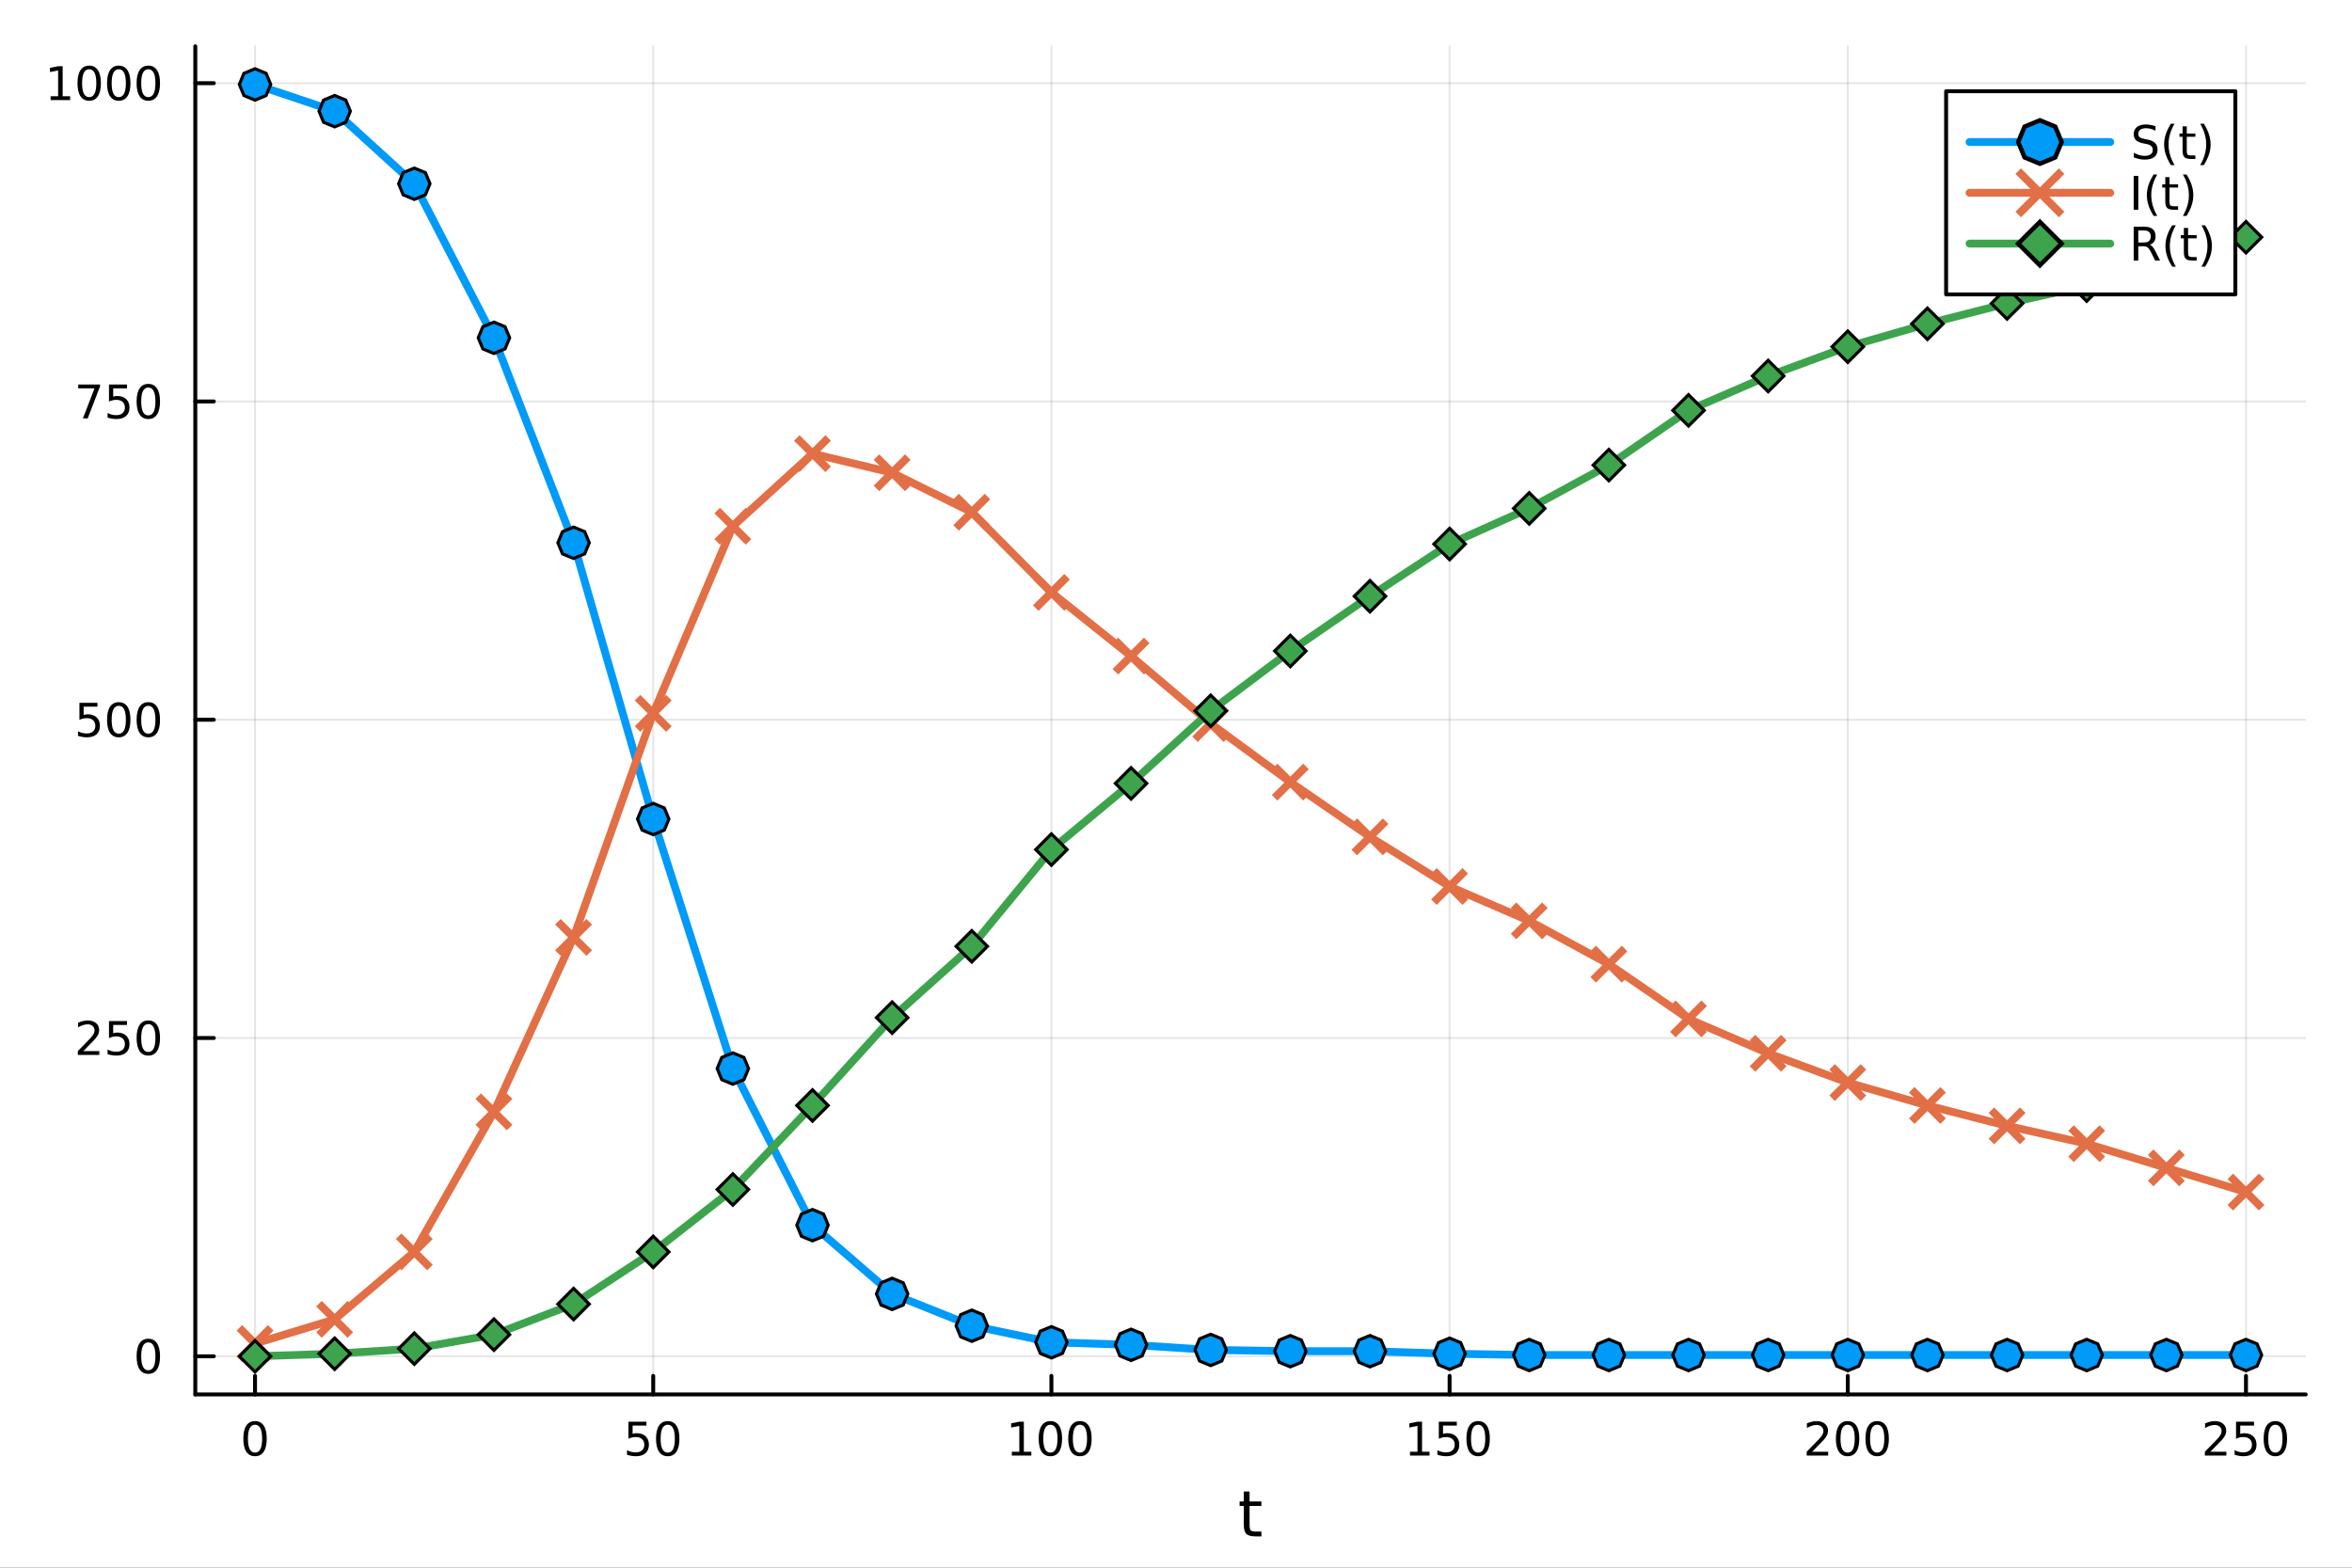 <?xml version="1.0" encoding="utf-8"?>
<svg xmlns="http://www.w3.org/2000/svg" xmlns:xlink="http://www.w3.org/1999/xlink" width="600" height="400" viewBox="0 0 2400 1600">
<rect x="0" y="0" width="2400" height="1600" fill="#333333" stroke="none"/>
<defs>
  <clipPath id="clip030">
    <rect x="0" y="0" width="2400" height="1600"/>
  </clipPath>
</defs>
<path clip-path="url(#clip030)" d="M0 1600 L2400 1600 L2400 0 L0 0  Z" fill="#ffffff" fill-rule="evenodd" fill-opacity="1"/>
<defs>
  <clipPath id="clip031">
    <rect x="480" y="0" width="1681" height="1600"/>
  </clipPath>
</defs>
<path clip-path="url(#clip030)" d="M199.283 1423.18 L2352.76 1423.18 L2352.76 47.244 L199.283 47.244  Z" fill="#ffffff" fill-rule="evenodd" fill-opacity="1"/>
<defs>
  <clipPath id="clip032">
    <rect x="199" y="47" width="2154" height="1377"/>
  </clipPath>
</defs>
<polyline clip-path="url(#clip032)" style="stroke:#000000; stroke-linecap:round; stroke-linejoin:round; stroke-width:2; stroke-opacity:0.1; fill:none" points="260.231,1423.18 260.231,47.244 "/>
<polyline clip-path="url(#clip032)" style="stroke:#000000; stroke-linecap:round; stroke-linejoin:round; stroke-width:2; stroke-opacity:0.1; fill:none" points="666.546,1423.18 666.546,47.244 "/>
<polyline clip-path="url(#clip032)" style="stroke:#000000; stroke-linecap:round; stroke-linejoin:round; stroke-width:2; stroke-opacity:0.1; fill:none" points="1072.86,1423.18 1072.86,47.244 "/>
<polyline clip-path="url(#clip032)" style="stroke:#000000; stroke-linecap:round; stroke-linejoin:round; stroke-width:2; stroke-opacity:0.1; fill:none" points="1479.18,1423.18 1479.18,47.244 "/>
<polyline clip-path="url(#clip032)" style="stroke:#000000; stroke-linecap:round; stroke-linejoin:round; stroke-width:2; stroke-opacity:0.1; fill:none" points="1885.49,1423.18 1885.49,47.244 "/>
<polyline clip-path="url(#clip032)" style="stroke:#000000; stroke-linecap:round; stroke-linejoin:round; stroke-width:2; stroke-opacity:0.1; fill:none" points="2291.81,1423.18 2291.81,47.244 "/>
<polyline clip-path="url(#clip030)" style="stroke:#000000; stroke-linecap:round; stroke-linejoin:round; stroke-width:4; stroke-opacity:1; fill:none" points="199.283,1423.18 2352.76,1423.18 "/>
<polyline clip-path="url(#clip030)" style="stroke:#000000; stroke-linecap:round; stroke-linejoin:round; stroke-width:4; stroke-opacity:1; fill:none" points="260.231,1423.18 260.231,1404.28 "/>
<polyline clip-path="url(#clip030)" style="stroke:#000000; stroke-linecap:round; stroke-linejoin:round; stroke-width:4; stroke-opacity:1; fill:none" points="666.546,1423.18 666.546,1404.28 "/>
<polyline clip-path="url(#clip030)" style="stroke:#000000; stroke-linecap:round; stroke-linejoin:round; stroke-width:4; stroke-opacity:1; fill:none" points="1072.86,1423.18 1072.86,1404.28 "/>
<polyline clip-path="url(#clip030)" style="stroke:#000000; stroke-linecap:round; stroke-linejoin:round; stroke-width:4; stroke-opacity:1; fill:none" points="1479.18,1423.18 1479.18,1404.28 "/>
<polyline clip-path="url(#clip030)" style="stroke:#000000; stroke-linecap:round; stroke-linejoin:round; stroke-width:4; stroke-opacity:1; fill:none" points="1885.49,1423.18 1885.49,1404.28 "/>
<polyline clip-path="url(#clip030)" style="stroke:#000000; stroke-linecap:round; stroke-linejoin:round; stroke-width:4; stroke-opacity:1; fill:none" points="2291.81,1423.18 2291.81,1404.28 "/>
<path clip-path="url(#clip030)" d="M260.231 1454.1 Q256.619 1454.1 254.791 1457.66 Q252.985 1461.2 252.985 1468.33 Q252.985 1475.44 254.791 1479.01 Q256.619 1482.55 260.231 1482.55 Q263.865 1482.55 265.67 1479.01 Q267.499 1475.44 267.499 1468.33 Q267.499 1461.2 265.67 1457.66 Q263.865 1454.1 260.231 1454.1 M260.231 1450.39 Q266.041 1450.39 269.096 1455 Q272.175 1459.58 272.175 1468.33 Q272.175 1477.06 269.096 1481.67 Q266.041 1486.25 260.231 1486.25 Q254.42 1486.25 251.342 1481.67 Q248.286 1477.06 248.286 1468.33 Q248.286 1459.58 251.342 1455 Q254.42 1450.39 260.231 1450.39 Z" fill="#000000" fill-rule="nonzero" fill-opacity="1" /><path clip-path="url(#clip030)" d="M641.245 1451.02 L659.602 1451.02 L659.602 1454.96 L645.528 1454.96 L645.528 1463.43 Q646.546 1463.08 647.565 1462.92 Q648.583 1462.73 649.602 1462.73 Q655.389 1462.73 658.768 1465.9 Q662.148 1469.08 662.148 1474.49 Q662.148 1480.07 658.676 1483.17 Q655.204 1486.25 648.884 1486.25 Q646.708 1486.25 644.44 1485.88 Q642.194 1485.51 639.787 1484.77 L639.787 1480.07 Q641.87 1481.2 644.093 1481.76 Q646.315 1482.32 648.792 1482.32 Q652.796 1482.32 655.134 1480.21 Q657.472 1478.1 657.472 1474.49 Q657.472 1470.88 655.134 1468.77 Q652.796 1466.67 648.792 1466.67 Q646.917 1466.67 645.042 1467.08 Q643.19 1467.5 641.245 1468.38 L641.245 1451.02 Z" fill="#000000" fill-rule="nonzero" fill-opacity="1" /><path clip-path="url(#clip030)" d="M681.361 1454.1 Q677.75 1454.1 675.921 1457.66 Q674.116 1461.2 674.116 1468.33 Q674.116 1475.44 675.921 1479.01 Q677.75 1482.55 681.361 1482.55 Q684.995 1482.55 686.801 1479.01 Q688.629 1475.44 688.629 1468.33 Q688.629 1461.2 686.801 1457.66 Q684.995 1454.1 681.361 1454.1 M681.361 1450.39 Q687.171 1450.39 690.227 1455 Q693.305 1459.58 693.305 1468.33 Q693.305 1477.06 690.227 1481.67 Q687.171 1486.25 681.361 1486.25 Q675.551 1486.25 672.472 1481.67 Q669.416 1477.06 669.416 1468.33 Q669.416 1459.58 672.472 1455 Q675.551 1450.39 681.361 1450.39 Z" fill="#000000" fill-rule="nonzero" fill-opacity="1" /><path clip-path="url(#clip030)" d="M1032.47 1481.64 L1040.11 1481.64 L1040.11 1455.28 L1031.8 1456.95 L1031.8 1452.69 L1040.06 1451.02 L1044.74 1451.02 L1044.74 1481.64 L1052.38 1481.64 L1052.38 1485.58 L1032.47 1485.58 L1032.47 1481.64 Z" fill="#000000" fill-rule="nonzero" fill-opacity="1" /><path clip-path="url(#clip030)" d="M1071.82 1454.1 Q1068.21 1454.1 1066.38 1457.66 Q1064.57 1461.2 1064.57 1468.33 Q1064.57 1475.44 1066.38 1479.01 Q1068.21 1482.55 1071.82 1482.55 Q1075.45 1482.55 1077.26 1479.01 Q1079.09 1475.44 1079.09 1468.33 Q1079.09 1461.2 1077.26 1457.66 Q1075.45 1454.1 1071.82 1454.1 M1071.82 1450.39 Q1077.63 1450.39 1080.69 1455 Q1083.76 1459.58 1083.76 1468.33 Q1083.76 1477.06 1080.69 1481.67 Q1077.63 1486.25 1071.82 1486.25 Q1066.01 1486.25 1062.93 1481.67 Q1059.88 1477.06 1059.88 1468.33 Q1059.88 1459.58 1062.93 1455 Q1066.01 1450.39 1071.82 1450.39 Z" fill="#000000" fill-rule="nonzero" fill-opacity="1" /><path clip-path="url(#clip030)" d="M1101.98 1454.1 Q1098.37 1454.1 1096.54 1457.66 Q1094.74 1461.2 1094.74 1468.33 Q1094.74 1475.44 1096.54 1479.01 Q1098.37 1482.55 1101.98 1482.55 Q1105.62 1482.55 1107.42 1479.01 Q1109.25 1475.44 1109.25 1468.33 Q1109.25 1461.2 1107.42 1457.66 Q1105.62 1454.1 1101.98 1454.1 M1101.98 1450.39 Q1107.79 1450.39 1110.85 1455 Q1113.93 1459.58 1113.93 1468.33 Q1113.93 1477.06 1110.85 1481.67 Q1107.79 1486.25 1101.98 1486.25 Q1096.17 1486.25 1093.09 1481.67 Q1090.04 1477.06 1090.04 1468.33 Q1090.04 1459.58 1093.09 1455 Q1096.17 1450.39 1101.98 1450.39 Z" fill="#000000" fill-rule="nonzero" fill-opacity="1" /><path clip-path="url(#clip030)" d="M1438.78 1481.64 L1446.42 1481.64 L1446.42 1455.28 L1438.11 1456.95 L1438.11 1452.69 L1446.38 1451.02 L1451.05 1451.02 L1451.05 1481.64 L1458.69 1481.64 L1458.69 1485.58 L1438.78 1485.58 L1438.78 1481.64 Z" fill="#000000" fill-rule="nonzero" fill-opacity="1" /><path clip-path="url(#clip030)" d="M1468.18 1451.02 L1486.54 1451.02 L1486.54 1454.96 L1472.46 1454.96 L1472.46 1463.43 Q1473.48 1463.08 1474.5 1462.92 Q1475.52 1462.73 1476.54 1462.73 Q1482.33 1462.73 1485.71 1465.9 Q1489.08 1469.08 1489.08 1474.49 Q1489.08 1480.07 1485.61 1483.17 Q1482.14 1486.25 1475.82 1486.25 Q1473.64 1486.25 1471.38 1485.88 Q1469.13 1485.51 1466.72 1484.77 L1466.72 1480.07 Q1468.81 1481.2 1471.03 1481.76 Q1473.25 1482.32 1475.73 1482.32 Q1479.73 1482.32 1482.07 1480.21 Q1484.41 1478.1 1484.41 1474.49 Q1484.41 1470.88 1482.07 1468.77 Q1479.73 1466.67 1475.73 1466.67 Q1473.85 1466.67 1471.98 1467.08 Q1470.13 1467.5 1468.18 1468.38 L1468.18 1451.02 Z" fill="#000000" fill-rule="nonzero" fill-opacity="1" /><path clip-path="url(#clip030)" d="M1508.3 1454.1 Q1504.69 1454.1 1502.86 1457.66 Q1501.05 1461.2 1501.05 1468.33 Q1501.05 1475.44 1502.86 1479.01 Q1504.69 1482.55 1508.3 1482.55 Q1511.93 1482.55 1513.74 1479.01 Q1515.57 1475.44 1515.57 1468.33 Q1515.57 1461.2 1513.74 1457.66 Q1511.93 1454.1 1508.3 1454.1 M1508.3 1450.39 Q1514.11 1450.39 1517.16 1455 Q1520.24 1459.58 1520.24 1468.33 Q1520.24 1477.06 1517.16 1481.67 Q1514.11 1486.25 1508.3 1486.25 Q1502.49 1486.25 1499.41 1481.67 Q1496.35 1477.06 1496.35 1468.33 Q1496.35 1459.58 1499.41 1455 Q1502.49 1450.39 1508.3 1450.39 Z" fill="#000000" fill-rule="nonzero" fill-opacity="1" /><path clip-path="url(#clip030)" d="M1849.19 1481.64 L1865.5 1481.64 L1865.5 1485.58 L1843.56 1485.58 L1843.56 1481.64 Q1846.22 1478.89 1850.81 1474.26 Q1855.41 1469.61 1856.59 1468.27 Q1858.84 1465.74 1859.72 1464.01 Q1860.62 1462.25 1860.62 1460.56 Q1860.62 1457.8 1858.68 1456.07 Q1856.75 1454.33 1853.65 1454.33 Q1851.45 1454.33 1849 1455.09 Q1846.57 1455.86 1843.79 1457.41 L1843.79 1452.69 Q1846.62 1451.55 1849.07 1450.97 Q1851.52 1450.39 1853.56 1450.39 Q1858.93 1450.39 1862.13 1453.08 Q1865.32 1455.77 1865.32 1460.26 Q1865.32 1462.39 1864.51 1464.31 Q1863.72 1466.2 1861.62 1468.8 Q1861.04 1469.47 1857.94 1472.69 Q1854.83 1475.88 1849.19 1481.64 Z" fill="#000000" fill-rule="nonzero" fill-opacity="1" /><path clip-path="url(#clip030)" d="M1885.32 1454.1 Q1881.71 1454.1 1879.88 1457.66 Q1878.07 1461.2 1878.07 1468.33 Q1878.07 1475.44 1879.88 1479.01 Q1881.71 1482.55 1885.32 1482.55 Q1888.95 1482.55 1890.76 1479.01 Q1892.59 1475.44 1892.59 1468.33 Q1892.59 1461.2 1890.76 1457.66 Q1888.95 1454.1 1885.32 1454.1 M1885.32 1450.39 Q1891.13 1450.39 1894.19 1455 Q1897.26 1459.58 1897.26 1468.33 Q1897.26 1477.06 1894.19 1481.67 Q1891.13 1486.25 1885.32 1486.25 Q1879.51 1486.25 1876.43 1481.67 Q1873.37 1477.06 1873.37 1468.33 Q1873.37 1459.58 1876.43 1455 Q1879.51 1450.39 1885.32 1450.39 Z" fill="#000000" fill-rule="nonzero" fill-opacity="1" /><path clip-path="url(#clip030)" d="M1915.48 1454.1 Q1911.87 1454.1 1910.04 1457.66 Q1908.24 1461.2 1908.24 1468.33 Q1908.24 1475.44 1910.04 1479.01 Q1911.87 1482.55 1915.48 1482.55 Q1919.12 1482.55 1920.92 1479.01 Q1922.75 1475.44 1922.75 1468.33 Q1922.75 1461.2 1920.92 1457.66 Q1919.12 1454.1 1915.48 1454.1 M1915.48 1450.39 Q1921.29 1450.39 1924.35 1455 Q1927.43 1459.58 1927.43 1468.33 Q1927.43 1477.06 1924.35 1481.67 Q1921.29 1486.25 1915.48 1486.25 Q1909.67 1486.25 1906.59 1481.67 Q1903.54 1477.06 1903.54 1468.33 Q1903.54 1459.58 1906.59 1455 Q1909.67 1450.39 1915.48 1450.39 Z" fill="#000000" fill-rule="nonzero" fill-opacity="1" /><path clip-path="url(#clip030)" d="M2255.5 1481.64 L2271.82 1481.64 L2271.82 1485.58 L2249.88 1485.58 L2249.88 1481.64 Q2252.54 1478.89 2257.12 1474.26 Q2261.73 1469.61 2262.91 1468.27 Q2265.15 1465.74 2266.03 1464.01 Q2266.94 1462.25 2266.94 1460.56 Q2266.94 1457.8 2264.99 1456.07 Q2263.07 1454.33 2259.97 1454.33 Q2257.77 1454.33 2255.32 1455.09 Q2252.89 1455.86 2250.11 1457.41 L2250.11 1452.69 Q2252.93 1451.55 2255.39 1450.97 Q2257.84 1450.39 2259.88 1450.39 Q2265.25 1450.39 2268.44 1453.08 Q2271.64 1455.77 2271.64 1460.26 Q2271.64 1462.39 2270.82 1464.31 Q2270.04 1466.2 2267.93 1468.8 Q2267.35 1469.47 2264.25 1472.69 Q2261.15 1475.88 2255.5 1481.64 Z" fill="#000000" fill-rule="nonzero" fill-opacity="1" /><path clip-path="url(#clip030)" d="M2281.68 1451.02 L2300.04 1451.02 L2300.04 1454.96 L2285.96 1454.96 L2285.96 1463.43 Q2286.98 1463.08 2288 1462.92 Q2289.02 1462.73 2290.04 1462.73 Q2295.82 1462.73 2299.2 1465.9 Q2302.58 1469.08 2302.58 1474.49 Q2302.58 1480.07 2299.11 1483.17 Q2295.64 1486.25 2289.32 1486.25 Q2287.14 1486.25 2284.88 1485.88 Q2282.63 1485.51 2280.22 1484.77 L2280.22 1480.07 Q2282.31 1481.2 2284.53 1481.76 Q2286.75 1482.32 2289.23 1482.32 Q2293.23 1482.32 2295.57 1480.21 Q2297.91 1478.1 2297.91 1474.49 Q2297.91 1470.88 2295.57 1468.77 Q2293.23 1466.67 2289.23 1466.67 Q2287.35 1466.67 2285.48 1467.08 Q2283.63 1467.5 2281.68 1468.38 L2281.68 1451.02 Z" fill="#000000" fill-rule="nonzero" fill-opacity="1" /><path clip-path="url(#clip030)" d="M2321.8 1454.1 Q2318.19 1454.1 2316.36 1457.66 Q2314.55 1461.2 2314.55 1468.33 Q2314.55 1475.44 2316.36 1479.01 Q2318.19 1482.55 2321.8 1482.55 Q2325.43 1482.55 2327.24 1479.01 Q2329.07 1475.44 2329.07 1468.33 Q2329.07 1461.2 2327.24 1457.66 Q2325.43 1454.1 2321.8 1454.1 M2321.8 1450.39 Q2327.61 1450.39 2330.66 1455 Q2333.74 1459.58 2333.74 1468.33 Q2333.74 1477.06 2330.66 1481.67 Q2327.61 1486.25 2321.8 1486.25 Q2315.99 1486.25 2312.91 1481.67 Q2309.85 1477.06 2309.85 1468.33 Q2309.85 1459.58 2312.91 1455 Q2315.99 1450.39 2321.8 1450.39 Z" fill="#000000" fill-rule="nonzero" fill-opacity="1" /><path clip-path="url(#clip030)" d="M1275.08 1522.27 L1275.08 1532.4 L1287.14 1532.4 L1287.14 1536.95 L1275.08 1536.95 L1275.08 1556.3 Q1275.08 1560.66 1276.26 1561.9 Q1277.47 1563.14 1281.13 1563.14 L1287.14 1563.14 L1287.14 1568.04 L1281.13 1568.04 Q1274.35 1568.04 1271.77 1565.53 Q1269.19 1562.98 1269.19 1556.3 L1269.19 1536.95 L1264.9 1536.95 L1264.9 1532.4 L1269.19 1532.4 L1269.19 1522.27 L1275.08 1522.27 Z" fill="#000000" fill-rule="nonzero" fill-opacity="1" /><polyline clip-path="url(#clip032)" style="stroke:#000000; stroke-linecap:round; stroke-linejoin:round; stroke-width:2; stroke-opacity:0.1; fill:none" points="199.283,1384.24 2352.76,1384.24 "/>
<polyline clip-path="url(#clip032)" style="stroke:#000000; stroke-linecap:round; stroke-linejoin:round; stroke-width:2; stroke-opacity:0.1; fill:none" points="199.283,1059.4 2352.76,1059.4 "/>
<polyline clip-path="url(#clip032)" style="stroke:#000000; stroke-linecap:round; stroke-linejoin:round; stroke-width:2; stroke-opacity:0.1; fill:none" points="199.283,734.562 2352.76,734.562 "/>
<polyline clip-path="url(#clip032)" style="stroke:#000000; stroke-linecap:round; stroke-linejoin:round; stroke-width:2; stroke-opacity:0.1; fill:none" points="199.283,409.724 2352.76,409.724 "/>
<polyline clip-path="url(#clip032)" style="stroke:#000000; stroke-linecap:round; stroke-linejoin:round; stroke-width:2; stroke-opacity:0.1; fill:none" points="199.283,84.886 2352.76,84.886 "/>
<polyline clip-path="url(#clip030)" style="stroke:#000000; stroke-linecap:round; stroke-linejoin:round; stroke-width:4; stroke-opacity:1; fill:none" points="199.283,1423.18 199.283,47.244 "/>
<polyline clip-path="url(#clip030)" style="stroke:#000000; stroke-linecap:round; stroke-linejoin:round; stroke-width:4; stroke-opacity:1; fill:none" points="199.283,1384.24 218.181,1384.24 "/>
<polyline clip-path="url(#clip030)" style="stroke:#000000; stroke-linecap:round; stroke-linejoin:round; stroke-width:4; stroke-opacity:1; fill:none" points="199.283,1059.4 218.181,1059.4 "/>
<polyline clip-path="url(#clip030)" style="stroke:#000000; stroke-linecap:round; stroke-linejoin:round; stroke-width:4; stroke-opacity:1; fill:none" points="199.283,734.562 218.181,734.562 "/>
<polyline clip-path="url(#clip030)" style="stroke:#000000; stroke-linecap:round; stroke-linejoin:round; stroke-width:4; stroke-opacity:1; fill:none" points="199.283,409.724 218.181,409.724 "/>
<polyline clip-path="url(#clip030)" style="stroke:#000000; stroke-linecap:round; stroke-linejoin:round; stroke-width:4; stroke-opacity:1; fill:none" points="199.283,84.886 218.181,84.886 "/>
<path clip-path="url(#clip030)" d="M151.339 1370.04 Q147.728 1370.04 145.899 1373.6 Q144.093 1377.14 144.093 1384.27 Q144.093 1391.38 145.899 1394.94 Q147.728 1398.49 151.339 1398.49 Q154.973 1398.49 156.779 1394.94 Q158.607 1391.38 158.607 1384.27 Q158.607 1377.14 156.779 1373.6 Q154.973 1370.04 151.339 1370.04 M151.339 1366.33 Q157.149 1366.33 160.205 1370.94 Q163.283 1375.52 163.283 1384.27 Q163.283 1393 160.205 1397.61 Q157.149 1402.19 151.339 1402.19 Q145.529 1402.19 142.45 1397.61 Q139.394 1393 139.394 1384.27 Q139.394 1375.52 142.45 1370.94 Q145.529 1366.33 151.339 1366.33 Z" fill="#000000" fill-rule="nonzero" fill-opacity="1" /><path clip-path="url(#clip030)" d="M85.043 1072.75 L101.362 1072.75 L101.362 1076.68 L79.418 1076.68 L79.418 1072.75 Q82.08 1069.99 86.663 1065.36 Q91.27 1060.71 92.45 1059.37 Q94.696 1056.84 95.575 1055.11 Q96.478 1053.35 96.478 1051.66 Q96.478 1048.9 94.534 1047.17 Q92.612 1045.43 89.51 1045.43 Q87.311 1045.43 84.858 1046.19 Q82.427 1046.96 79.649 1048.51 L79.649 1043.79 Q82.473 1042.65 84.927 1042.07 Q87.381 1041.5 89.418 1041.5 Q94.788 1041.5 97.983 1044.18 Q101.177 1046.87 101.177 1051.36 Q101.177 1053.49 100.367 1055.41 Q99.58 1057.31 97.473 1059.9 Q96.895 1060.57 93.793 1063.79 Q90.691 1066.98 85.043 1072.75 Z" fill="#000000" fill-rule="nonzero" fill-opacity="1" /><path clip-path="url(#clip030)" d="M111.223 1042.12 L129.58 1042.12 L129.58 1046.06 L115.506 1046.06 L115.506 1054.53 Q116.524 1054.18 117.543 1054.02 Q118.561 1053.83 119.58 1053.83 Q125.367 1053.83 128.746 1057 Q132.126 1060.18 132.126 1065.59 Q132.126 1071.17 128.654 1074.27 Q125.182 1077.35 118.862 1077.35 Q116.686 1077.35 114.418 1076.98 Q112.172 1076.61 109.765 1075.87 L109.765 1071.17 Q111.848 1072.31 114.07 1072.86 Q116.293 1073.42 118.77 1073.42 Q122.774 1073.42 125.112 1071.31 Q127.45 1069.2 127.45 1065.59 Q127.45 1061.98 125.112 1059.87 Q122.774 1057.77 118.77 1057.77 Q116.895 1057.77 115.02 1058.19 Q113.168 1058.6 111.223 1059.48 L111.223 1042.12 Z" fill="#000000" fill-rule="nonzero" fill-opacity="1" /><path clip-path="url(#clip030)" d="M151.339 1045.2 Q147.728 1045.2 145.899 1048.76 Q144.093 1052.31 144.093 1059.44 Q144.093 1066.54 145.899 1070.11 Q147.728 1073.65 151.339 1073.65 Q154.973 1073.65 156.779 1070.11 Q158.607 1066.54 158.607 1059.44 Q158.607 1052.31 156.779 1048.76 Q154.973 1045.2 151.339 1045.2 M151.339 1041.5 Q157.149 1041.5 160.205 1046.1 Q163.283 1050.69 163.283 1059.44 Q163.283 1068.16 160.205 1072.77 Q157.149 1077.35 151.339 1077.35 Q145.529 1077.35 142.45 1072.77 Q139.394 1068.16 139.394 1059.44 Q139.394 1050.69 142.45 1046.1 Q145.529 1041.5 151.339 1041.5 Z" fill="#000000" fill-rule="nonzero" fill-opacity="1" /><path clip-path="url(#clip030)" d="M81.061 717.282 L99.418 717.282 L99.418 721.217 L85.344 721.217 L85.344 729.69 Q86.362 729.342 87.381 729.18 Q88.399 728.995 89.418 728.995 Q95.205 728.995 98.585 732.166 Q101.964 735.338 101.964 740.754 Q101.964 746.333 98.492 749.435 Q95.02 752.514 88.7 752.514 Q86.524 752.514 84.256 752.143 Q82.01 751.773 79.603 751.032 L79.603 746.333 Q81.686 747.467 83.909 748.023 Q86.131 748.578 88.608 748.578 Q92.612 748.578 94.95 746.472 Q97.288 744.365 97.288 740.754 Q97.288 737.143 94.95 735.037 Q92.612 732.93 88.608 732.93 Q86.733 732.93 84.858 733.347 Q83.006 733.764 81.061 734.643 L81.061 717.282 Z" fill="#000000" fill-rule="nonzero" fill-opacity="1" /><path clip-path="url(#clip030)" d="M121.177 720.361 Q117.566 720.361 115.737 723.926 Q113.932 727.467 113.932 734.597 Q113.932 741.703 115.737 745.268 Q117.566 748.81 121.177 748.81 Q124.811 748.81 126.617 745.268 Q128.445 741.703 128.445 734.597 Q128.445 727.467 126.617 723.926 Q124.811 720.361 121.177 720.361 M121.177 716.657 Q126.987 716.657 130.043 721.264 Q133.121 725.847 133.121 734.597 Q133.121 743.324 130.043 747.93 Q126.987 752.514 121.177 752.514 Q115.367 752.514 112.288 747.93 Q109.233 743.324 109.233 734.597 Q109.233 725.847 112.288 721.264 Q115.367 716.657 121.177 716.657 Z" fill="#000000" fill-rule="nonzero" fill-opacity="1" /><path clip-path="url(#clip030)" d="M151.339 720.361 Q147.728 720.361 145.899 723.926 Q144.093 727.467 144.093 734.597 Q144.093 741.703 145.899 745.268 Q147.728 748.81 151.339 748.81 Q154.973 748.81 156.779 745.268 Q158.607 741.703 158.607 734.597 Q158.607 727.467 156.779 723.926 Q154.973 720.361 151.339 720.361 M151.339 716.657 Q157.149 716.657 160.205 721.264 Q163.283 725.847 163.283 734.597 Q163.283 743.324 160.205 747.93 Q157.149 752.514 151.339 752.514 Q145.529 752.514 142.45 747.93 Q139.394 743.324 139.394 734.597 Q139.394 725.847 142.45 721.264 Q145.529 716.657 151.339 716.657 Z" fill="#000000" fill-rule="nonzero" fill-opacity="1" /><path clip-path="url(#clip030)" d="M79.835 392.444 L102.057 392.444 L102.057 394.435 L89.51 427.004 L84.626 427.004 L96.432 396.379 L79.835 396.379 L79.835 392.444 Z" fill="#000000" fill-rule="nonzero" fill-opacity="1" /><path clip-path="url(#clip030)" d="M111.223 392.444 L129.58 392.444 L129.58 396.379 L115.506 396.379 L115.506 404.852 Q116.524 404.504 117.543 404.342 Q118.561 404.157 119.58 404.157 Q125.367 404.157 128.746 407.328 Q132.126 410.5 132.126 415.916 Q132.126 421.495 128.654 424.597 Q125.182 427.676 118.862 427.676 Q116.686 427.676 114.418 427.305 Q112.172 426.935 109.765 426.194 L109.765 421.495 Q111.848 422.629 114.07 423.185 Q116.293 423.74 118.77 423.74 Q122.774 423.74 125.112 421.634 Q127.45 419.527 127.45 415.916 Q127.45 412.305 125.112 410.199 Q122.774 408.092 118.77 408.092 Q116.895 408.092 115.02 408.509 Q113.168 408.926 111.223 409.805 L111.223 392.444 Z" fill="#000000" fill-rule="nonzero" fill-opacity="1" /><path clip-path="url(#clip030)" d="M151.339 395.523 Q147.728 395.523 145.899 399.088 Q144.093 402.629 144.093 409.759 Q144.093 416.865 145.899 420.43 Q147.728 423.972 151.339 423.972 Q154.973 423.972 156.779 420.43 Q158.607 416.865 158.607 409.759 Q158.607 402.629 156.779 399.088 Q154.973 395.523 151.339 395.523 M151.339 391.819 Q157.149 391.819 160.205 396.426 Q163.283 401.009 163.283 409.759 Q163.283 418.486 160.205 423.092 Q157.149 427.676 151.339 427.676 Q145.529 427.676 142.45 423.092 Q139.394 418.486 139.394 409.759 Q139.394 401.009 142.45 396.426 Q145.529 391.819 151.339 391.819 Z" fill="#000000" fill-rule="nonzero" fill-opacity="1" /><path clip-path="url(#clip030)" d="M51.663 98.231 L59.302 98.231 L59.302 71.866 L50.992 73.532 L50.992 69.273 L59.256 67.606 L63.932 67.606 L63.932 98.231 L71.571 98.231 L71.571 102.166 L51.663 102.166 L51.663 98.231 Z" fill="#000000" fill-rule="nonzero" fill-opacity="1" /><path clip-path="url(#clip030)" d="M91.015 70.685 Q87.404 70.685 85.575 74.25 Q83.77 77.791 83.77 84.921 Q83.77 92.028 85.575 95.592 Q87.404 99.134 91.015 99.134 Q94.649 99.134 96.455 95.592 Q98.284 92.028 98.284 84.921 Q98.284 77.791 96.455 74.25 Q94.649 70.685 91.015 70.685 M91.015 66.981 Q96.825 66.981 99.881 71.588 Q102.959 76.171 102.959 84.921 Q102.959 93.648 99.881 98.254 Q96.825 102.838 91.015 102.838 Q85.205 102.838 82.126 98.254 Q79.071 93.648 79.071 84.921 Q79.071 76.171 82.126 71.588 Q85.205 66.981 91.015 66.981 Z" fill="#000000" fill-rule="nonzero" fill-opacity="1" /><path clip-path="url(#clip030)" d="M121.177 70.685 Q117.566 70.685 115.737 74.25 Q113.932 77.791 113.932 84.921 Q113.932 92.028 115.737 95.592 Q117.566 99.134 121.177 99.134 Q124.811 99.134 126.617 95.592 Q128.445 92.028 128.445 84.921 Q128.445 77.791 126.617 74.25 Q124.811 70.685 121.177 70.685 M121.177 66.981 Q126.987 66.981 130.043 71.588 Q133.121 76.171 133.121 84.921 Q133.121 93.648 130.043 98.254 Q126.987 102.838 121.177 102.838 Q115.367 102.838 112.288 98.254 Q109.233 93.648 109.233 84.921 Q109.233 76.171 112.288 71.588 Q115.367 66.981 121.177 66.981 Z" fill="#000000" fill-rule="nonzero" fill-opacity="1" /><path clip-path="url(#clip030)" d="M151.339 70.685 Q147.728 70.685 145.899 74.25 Q144.093 77.791 144.093 84.921 Q144.093 92.028 145.899 95.592 Q147.728 99.134 151.339 99.134 Q154.973 99.134 156.779 95.592 Q158.607 92.028 158.607 84.921 Q158.607 77.791 156.779 74.25 Q154.973 70.685 151.339 70.685 M151.339 66.981 Q157.149 66.981 160.205 71.588 Q163.283 76.171 163.283 84.921 Q163.283 93.648 160.205 98.254 Q157.149 102.838 151.339 102.838 Q145.529 102.838 142.45 98.254 Q139.394 93.648 139.394 84.921 Q139.394 76.171 142.45 71.588 Q145.529 66.981 151.339 66.981 Z" fill="#000000" fill-rule="nonzero" fill-opacity="1" /><polyline clip-path="url(#clip032)" style="stroke:#009af9; stroke-linecap:round; stroke-linejoin:round; stroke-width:8; stroke-opacity:1; fill:none" points="260.231,86.186 341.494,113.472 422.757,187.535 504.02,344.757 585.283,553.952 666.546,835.912 747.809,1090.58 829.072,1250.41 910.336,1320.57 991.599,1353.05 1072.86,1369.95 1154.12,1372.54 1235.39,1377.74 1316.65,1379.04 1397.91,1379.04 1479.18,1381.64 1560.44,1382.94 1641.7,1382.94 1722.97,1382.94 1804.23,1382.94 1885.49,1382.94 1966.76,1382.94 2048.02,1382.94 2129.28,1382.94 2210.55,1382.94 2291.81,1382.94 "/>
<path clip-path="url(#clip032)" d="M260.231 102.186 L248.919 97.498 L244.231 86.186 L248.919 74.874 L260.231 70.186 L271.543 74.874 L276.231 86.186 L271.543 97.498 Z" fill="#009af9" fill-rule="evenodd" fill-opacity="1" stroke="#000000" stroke-opacity="1" stroke-width="3.2"/>
<path clip-path="url(#clip032)" d="M341.494 129.472 L330.182 124.784 L325.494 113.472 L330.182 102.16 L341.494 97.472 L352.806 102.16 L357.494 113.472 L352.806 124.784 Z" fill="#009af9" fill-rule="evenodd" fill-opacity="1" stroke="#000000" stroke-opacity="1" stroke-width="3.2"/>
<path clip-path="url(#clip032)" d="M422.757 203.535 L411.445 198.847 L406.757 187.535 L411.445 176.223 L422.757 171.535 L434.069 176.223 L438.757 187.535 L434.069 198.847 Z" fill="#009af9" fill-rule="evenodd" fill-opacity="1" stroke="#000000" stroke-opacity="1" stroke-width="3.2"/>
<path clip-path="url(#clip032)" d="M504.02 360.757 L492.708 356.069 L488.02 344.757 L492.708 333.445 L504.02 328.757 L515.332 333.445 L520.02 344.757 L515.332 356.069 Z" fill="#009af9" fill-rule="evenodd" fill-opacity="1" stroke="#000000" stroke-opacity="1" stroke-width="3.2"/>
<path clip-path="url(#clip032)" d="M585.283 569.952 L573.971 565.264 L569.283 553.952 L573.971 542.64 L585.283 537.952 L596.595 542.64 L601.283 553.952 L596.595 565.264 Z" fill="#009af9" fill-rule="evenodd" fill-opacity="1" stroke="#000000" stroke-opacity="1" stroke-width="3.2"/>
<path clip-path="url(#clip032)" d="M666.546 851.912 L655.234 847.224 L650.546 835.912 L655.234 824.6 L666.546 819.912 L677.858 824.6 L682.546 835.912 L677.858 847.224 Z" fill="#009af9" fill-rule="evenodd" fill-opacity="1" stroke="#000000" stroke-opacity="1" stroke-width="3.2"/>
<path clip-path="url(#clip032)" d="M747.809 1106.58 L736.497 1101.9 L731.809 1090.58 L736.497 1079.27 L747.809 1074.58 L759.121 1079.27 L763.809 1090.58 L759.121 1101.9 Z" fill="#009af9" fill-rule="evenodd" fill-opacity="1" stroke="#000000" stroke-opacity="1" stroke-width="3.2"/>
<path clip-path="url(#clip032)" d="M829.072 1266.41 L817.76 1261.72 L813.072 1250.41 L817.76 1239.09 L829.072 1234.41 L840.384 1239.09 L845.072 1250.41 L840.384 1261.72 Z" fill="#009af9" fill-rule="evenodd" fill-opacity="1" stroke="#000000" stroke-opacity="1" stroke-width="3.2"/>
<path clip-path="url(#clip032)" d="M910.336 1336.57 L899.024 1331.88 L894.336 1320.57 L899.024 1309.26 L910.336 1304.57 L921.648 1309.26 L926.336 1320.57 L921.648 1331.88 Z" fill="#009af9" fill-rule="evenodd" fill-opacity="1" stroke="#000000" stroke-opacity="1" stroke-width="3.2"/>
<path clip-path="url(#clip032)" d="M991.599 1369.05 L980.287 1364.37 L975.599 1353.05 L980.287 1341.74 L991.599 1337.05 L1002.91 1341.74 L1007.6 1353.05 L1002.91 1364.37 Z" fill="#009af9" fill-rule="evenodd" fill-opacity="1" stroke="#000000" stroke-opacity="1" stroke-width="3.2"/>
<path clip-path="url(#clip032)" d="M1072.86 1385.95 L1061.55 1381.26 L1056.86 1369.95 L1061.55 1358.63 L1072.86 1353.95 L1084.17 1358.63 L1088.86 1369.95 L1084.17 1381.26 Z" fill="#009af9" fill-rule="evenodd" fill-opacity="1" stroke="#000000" stroke-opacity="1" stroke-width="3.2"/>
<path clip-path="url(#clip032)" d="M1154.12 1388.54 L1142.81 1383.86 L1138.12 1372.54 L1142.81 1361.23 L1154.12 1356.54 L1165.44 1361.23 L1170.12 1372.54 L1165.44 1383.86 Z" fill="#009af9" fill-rule="evenodd" fill-opacity="1" stroke="#000000" stroke-opacity="1" stroke-width="3.2"/>
<path clip-path="url(#clip032)" d="M1235.39 1393.74 L1224.08 1389.05 L1219.39 1377.74 L1224.08 1366.43 L1235.39 1361.74 L1246.7 1366.43 L1251.39 1377.74 L1246.7 1389.05 Z" fill="#009af9" fill-rule="evenodd" fill-opacity="1" stroke="#000000" stroke-opacity="1" stroke-width="3.2"/>
<path clip-path="url(#clip032)" d="M1316.65 1395.04 L1305.34 1390.35 L1300.65 1379.04 L1305.34 1367.73 L1316.65 1363.04 L1327.96 1367.73 L1332.65 1379.04 L1327.96 1390.35 Z" fill="#009af9" fill-rule="evenodd" fill-opacity="1" stroke="#000000" stroke-opacity="1" stroke-width="3.2"/>
<path clip-path="url(#clip032)" d="M1397.91 1395.04 L1386.6 1390.35 L1381.91 1379.04 L1386.6 1367.73 L1397.91 1363.04 L1409.23 1367.73 L1413.91 1379.04 L1409.23 1390.35 Z" fill="#009af9" fill-rule="evenodd" fill-opacity="1" stroke="#000000" stroke-opacity="1" stroke-width="3.2"/>
<path clip-path="url(#clip032)" d="M1479.18 1397.64 L1467.87 1392.95 L1463.18 1381.64 L1467.87 1370.33 L1479.18 1365.64 L1490.49 1370.33 L1495.18 1381.64 L1490.49 1392.95 Z" fill="#009af9" fill-rule="evenodd" fill-opacity="1" stroke="#000000" stroke-opacity="1" stroke-width="3.2"/>
<path clip-path="url(#clip032)" d="M1560.44 1398.94 L1549.13 1394.25 L1544.44 1382.94 L1549.13 1371.63 L1560.44 1366.94 L1571.75 1371.63 L1576.44 1382.94 L1571.75 1394.25 Z" fill="#009af9" fill-rule="evenodd" fill-opacity="1" stroke="#000000" stroke-opacity="1" stroke-width="3.2"/>
<path clip-path="url(#clip032)" d="M1641.7 1398.94 L1630.39 1394.25 L1625.7 1382.94 L1630.39 1371.63 L1641.7 1366.94 L1653.02 1371.63 L1657.7 1382.94 L1653.02 1394.25 Z" fill="#009af9" fill-rule="evenodd" fill-opacity="1" stroke="#000000" stroke-opacity="1" stroke-width="3.2"/>
<path clip-path="url(#clip032)" d="M1722.97 1398.94 L1711.65 1394.25 L1706.97 1382.94 L1711.65 1371.63 L1722.97 1366.94 L1734.28 1371.63 L1738.97 1382.94 L1734.28 1394.25 Z" fill="#009af9" fill-rule="evenodd" fill-opacity="1" stroke="#000000" stroke-opacity="1" stroke-width="3.2"/>
<path clip-path="url(#clip032)" d="M1804.23 1398.94 L1792.92 1394.25 L1788.23 1382.94 L1792.92 1371.63 L1804.23 1366.94 L1815.54 1371.63 L1820.23 1382.94 L1815.54 1394.25 Z" fill="#009af9" fill-rule="evenodd" fill-opacity="1" stroke="#000000" stroke-opacity="1" stroke-width="3.2"/>
<path clip-path="url(#clip032)" d="M1885.49 1398.94 L1874.18 1394.25 L1869.49 1382.94 L1874.18 1371.63 L1885.49 1366.94 L1896.8 1371.63 L1901.49 1382.94 L1896.8 1394.25 Z" fill="#009af9" fill-rule="evenodd" fill-opacity="1" stroke="#000000" stroke-opacity="1" stroke-width="3.2"/>
<path clip-path="url(#clip032)" d="M1966.76 1398.94 L1955.44 1394.25 L1950.76 1382.94 L1955.44 1371.63 L1966.76 1366.94 L1978.07 1371.63 L1982.76 1382.94 L1978.07 1394.25 Z" fill="#009af9" fill-rule="evenodd" fill-opacity="1" stroke="#000000" stroke-opacity="1" stroke-width="3.2"/>
<path clip-path="url(#clip032)" d="M2048.02 1398.94 L2036.71 1394.25 L2032.02 1382.94 L2036.71 1371.63 L2048.02 1366.94 L2059.33 1371.63 L2064.02 1382.94 L2059.33 1394.25 Z" fill="#009af9" fill-rule="evenodd" fill-opacity="1" stroke="#000000" stroke-opacity="1" stroke-width="3.2"/>
<path clip-path="url(#clip032)" d="M2129.28 1398.94 L2117.97 1394.25 L2113.28 1382.94 L2117.97 1371.63 L2129.28 1366.94 L2140.59 1371.63 L2145.28 1382.94 L2140.59 1394.25 Z" fill="#009af9" fill-rule="evenodd" fill-opacity="1" stroke="#000000" stroke-opacity="1" stroke-width="3.2"/>
<path clip-path="url(#clip032)" d="M2210.55 1398.94 L2199.23 1394.25 L2194.55 1382.94 L2199.23 1371.63 L2210.55 1366.94 L2221.86 1371.63 L2226.55 1382.94 L2221.86 1394.25 Z" fill="#009af9" fill-rule="evenodd" fill-opacity="1" stroke="#000000" stroke-opacity="1" stroke-width="3.2"/>
<path clip-path="url(#clip032)" d="M2291.81 1398.94 L2280.5 1394.25 L2275.81 1382.94 L2280.5 1371.63 L2291.81 1366.94 L2303.12 1371.63 L2307.81 1382.94 L2303.12 1394.25 Z" fill="#009af9" fill-rule="evenodd" fill-opacity="1" stroke="#000000" stroke-opacity="1" stroke-width="3.2"/>
<polyline clip-path="url(#clip032)" style="stroke:#e26f46; stroke-linecap:round; stroke-linejoin:round; stroke-width:8; stroke-opacity:1; fill:none" points="260.231,1371.24 341.494,1346.56 422.757,1277.69 504.02,1134.76 585.283,956.751 666.546,728.066 747.809,537.061 829.072,462.998 910.336,482.488 991.599,522.768 1072.86,604.627 1154.12,669.595 1235.39,738.46 1316.65,798.231 1397.91,854.103 1479.18,904.777 1560.44,939.86 1641.7,984.038 1722.97,1039.91 1804.23,1074.99 1885.49,1104.88 1966.76,1128.27 2048.02,1149.06 2129.28,1167.25 2210.55,1191.93 2291.81,1216.62 "/>
<line clip-path="url(#clip032)" x1="260.231" y1="1371.24" x2="244.231" y2="1355.24" style="stroke:#e26f46; stroke-width:8; stroke-opacity:1"/>
<line clip-path="url(#clip032)" x1="260.231" y1="1371.24" x2="244.231" y2="1387.24" style="stroke:#e26f46; stroke-width:8; stroke-opacity:1"/>
<line clip-path="url(#clip032)" x1="260.231" y1="1371.24" x2="276.231" y2="1387.24" style="stroke:#e26f46; stroke-width:8; stroke-opacity:1"/>
<line clip-path="url(#clip032)" x1="260.231" y1="1371.24" x2="276.231" y2="1355.24" style="stroke:#e26f46; stroke-width:8; stroke-opacity:1"/>
<line clip-path="url(#clip032)" x1="341.494" y1="1346.56" x2="325.494" y2="1330.56" style="stroke:#e26f46; stroke-width:8; stroke-opacity:1"/>
<line clip-path="url(#clip032)" x1="341.494" y1="1346.56" x2="325.494" y2="1362.56" style="stroke:#e26f46; stroke-width:8; stroke-opacity:1"/>
<line clip-path="url(#clip032)" x1="341.494" y1="1346.56" x2="357.494" y2="1362.56" style="stroke:#e26f46; stroke-width:8; stroke-opacity:1"/>
<line clip-path="url(#clip032)" x1="341.494" y1="1346.56" x2="357.494" y2="1330.56" style="stroke:#e26f46; stroke-width:8; stroke-opacity:1"/>
<line clip-path="url(#clip032)" x1="422.757" y1="1277.69" x2="406.757" y2="1261.69" style="stroke:#e26f46; stroke-width:8; stroke-opacity:1"/>
<line clip-path="url(#clip032)" x1="422.757" y1="1277.69" x2="406.757" y2="1293.69" style="stroke:#e26f46; stroke-width:8; stroke-opacity:1"/>
<line clip-path="url(#clip032)" x1="422.757" y1="1277.69" x2="438.757" y2="1293.69" style="stroke:#e26f46; stroke-width:8; stroke-opacity:1"/>
<line clip-path="url(#clip032)" x1="422.757" y1="1277.69" x2="438.757" y2="1261.69" style="stroke:#e26f46; stroke-width:8; stroke-opacity:1"/>
<line clip-path="url(#clip032)" x1="504.02" y1="1134.76" x2="488.02" y2="1118.76" style="stroke:#e26f46; stroke-width:8; stroke-opacity:1"/>
<line clip-path="url(#clip032)" x1="504.02" y1="1134.76" x2="488.02" y2="1150.76" style="stroke:#e26f46; stroke-width:8; stroke-opacity:1"/>
<line clip-path="url(#clip032)" x1="504.02" y1="1134.76" x2="520.02" y2="1150.76" style="stroke:#e26f46; stroke-width:8; stroke-opacity:1"/>
<line clip-path="url(#clip032)" x1="504.02" y1="1134.76" x2="520.02" y2="1118.76" style="stroke:#e26f46; stroke-width:8; stroke-opacity:1"/>
<line clip-path="url(#clip032)" x1="585.283" y1="956.751" x2="569.283" y2="940.751" style="stroke:#e26f46; stroke-width:8; stroke-opacity:1"/>
<line clip-path="url(#clip032)" x1="585.283" y1="956.751" x2="569.283" y2="972.751" style="stroke:#e26f46; stroke-width:8; stroke-opacity:1"/>
<line clip-path="url(#clip032)" x1="585.283" y1="956.751" x2="601.283" y2="972.751" style="stroke:#e26f46; stroke-width:8; stroke-opacity:1"/>
<line clip-path="url(#clip032)" x1="585.283" y1="956.751" x2="601.283" y2="940.751" style="stroke:#e26f46; stroke-width:8; stroke-opacity:1"/>
<line clip-path="url(#clip032)" x1="666.546" y1="728.066" x2="650.546" y2="712.066" style="stroke:#e26f46; stroke-width:8; stroke-opacity:1"/>
<line clip-path="url(#clip032)" x1="666.546" y1="728.066" x2="650.546" y2="744.066" style="stroke:#e26f46; stroke-width:8; stroke-opacity:1"/>
<line clip-path="url(#clip032)" x1="666.546" y1="728.066" x2="682.546" y2="744.066" style="stroke:#e26f46; stroke-width:8; stroke-opacity:1"/>
<line clip-path="url(#clip032)" x1="666.546" y1="728.066" x2="682.546" y2="712.066" style="stroke:#e26f46; stroke-width:8; stroke-opacity:1"/>
<line clip-path="url(#clip032)" x1="747.809" y1="537.061" x2="731.809" y2="521.061" style="stroke:#e26f46; stroke-width:8; stroke-opacity:1"/>
<line clip-path="url(#clip032)" x1="747.809" y1="537.061" x2="731.809" y2="553.061" style="stroke:#e26f46; stroke-width:8; stroke-opacity:1"/>
<line clip-path="url(#clip032)" x1="747.809" y1="537.061" x2="763.809" y2="553.061" style="stroke:#e26f46; stroke-width:8; stroke-opacity:1"/>
<line clip-path="url(#clip032)" x1="747.809" y1="537.061" x2="763.809" y2="521.061" style="stroke:#e26f46; stroke-width:8; stroke-opacity:1"/>
<line clip-path="url(#clip032)" x1="829.072" y1="462.998" x2="813.072" y2="446.998" style="stroke:#e26f46; stroke-width:8; stroke-opacity:1"/>
<line clip-path="url(#clip032)" x1="829.072" y1="462.998" x2="813.072" y2="478.998" style="stroke:#e26f46; stroke-width:8; stroke-opacity:1"/>
<line clip-path="url(#clip032)" x1="829.072" y1="462.998" x2="845.072" y2="478.998" style="stroke:#e26f46; stroke-width:8; stroke-opacity:1"/>
<line clip-path="url(#clip032)" x1="829.072" y1="462.998" x2="845.072" y2="446.998" style="stroke:#e26f46; stroke-width:8; stroke-opacity:1"/>
<line clip-path="url(#clip032)" x1="910.336" y1="482.488" x2="894.336" y2="466.488" style="stroke:#e26f46; stroke-width:8; stroke-opacity:1"/>
<line clip-path="url(#clip032)" x1="910.336" y1="482.488" x2="894.336" y2="498.488" style="stroke:#e26f46; stroke-width:8; stroke-opacity:1"/>
<line clip-path="url(#clip032)" x1="910.336" y1="482.488" x2="926.336" y2="498.488" style="stroke:#e26f46; stroke-width:8; stroke-opacity:1"/>
<line clip-path="url(#clip032)" x1="910.336" y1="482.488" x2="926.336" y2="466.488" style="stroke:#e26f46; stroke-width:8; stroke-opacity:1"/>
<line clip-path="url(#clip032)" x1="991.599" y1="522.768" x2="975.599" y2="506.768" style="stroke:#e26f46; stroke-width:8; stroke-opacity:1"/>
<line clip-path="url(#clip032)" x1="991.599" y1="522.768" x2="975.599" y2="538.768" style="stroke:#e26f46; stroke-width:8; stroke-opacity:1"/>
<line clip-path="url(#clip032)" x1="991.599" y1="522.768" x2="1007.6" y2="538.768" style="stroke:#e26f46; stroke-width:8; stroke-opacity:1"/>
<line clip-path="url(#clip032)" x1="991.599" y1="522.768" x2="1007.6" y2="506.768" style="stroke:#e26f46; stroke-width:8; stroke-opacity:1"/>
<line clip-path="url(#clip032)" x1="1072.86" y1="604.627" x2="1056.86" y2="588.627" style="stroke:#e26f46; stroke-width:8; stroke-opacity:1"/>
<line clip-path="url(#clip032)" x1="1072.86" y1="604.627" x2="1056.86" y2="620.627" style="stroke:#e26f46; stroke-width:8; stroke-opacity:1"/>
<line clip-path="url(#clip032)" x1="1072.86" y1="604.627" x2="1088.86" y2="620.627" style="stroke:#e26f46; stroke-width:8; stroke-opacity:1"/>
<line clip-path="url(#clip032)" x1="1072.86" y1="604.627" x2="1088.86" y2="588.627" style="stroke:#e26f46; stroke-width:8; stroke-opacity:1"/>
<line clip-path="url(#clip032)" x1="1154.12" y1="669.595" x2="1138.12" y2="653.595" style="stroke:#e26f46; stroke-width:8; stroke-opacity:1"/>
<line clip-path="url(#clip032)" x1="1154.12" y1="669.595" x2="1138.12" y2="685.595" style="stroke:#e26f46; stroke-width:8; stroke-opacity:1"/>
<line clip-path="url(#clip032)" x1="1154.12" y1="669.595" x2="1170.12" y2="685.595" style="stroke:#e26f46; stroke-width:8; stroke-opacity:1"/>
<line clip-path="url(#clip032)" x1="1154.12" y1="669.595" x2="1170.12" y2="653.595" style="stroke:#e26f46; stroke-width:8; stroke-opacity:1"/>
<line clip-path="url(#clip032)" x1="1235.39" y1="738.46" x2="1219.39" y2="722.46" style="stroke:#e26f46; stroke-width:8; stroke-opacity:1"/>
<line clip-path="url(#clip032)" x1="1235.39" y1="738.46" x2="1219.39" y2="754.46" style="stroke:#e26f46; stroke-width:8; stroke-opacity:1"/>
<line clip-path="url(#clip032)" x1="1235.39" y1="738.46" x2="1251.39" y2="754.46" style="stroke:#e26f46; stroke-width:8; stroke-opacity:1"/>
<line clip-path="url(#clip032)" x1="1235.39" y1="738.46" x2="1251.39" y2="722.46" style="stroke:#e26f46; stroke-width:8; stroke-opacity:1"/>
<line clip-path="url(#clip032)" x1="1316.65" y1="798.231" x2="1300.65" y2="782.231" style="stroke:#e26f46; stroke-width:8; stroke-opacity:1"/>
<line clip-path="url(#clip032)" x1="1316.65" y1="798.231" x2="1300.65" y2="814.231" style="stroke:#e26f46; stroke-width:8; stroke-opacity:1"/>
<line clip-path="url(#clip032)" x1="1316.65" y1="798.231" x2="1332.65" y2="814.231" style="stroke:#e26f46; stroke-width:8; stroke-opacity:1"/>
<line clip-path="url(#clip032)" x1="1316.65" y1="798.231" x2="1332.65" y2="782.231" style="stroke:#e26f46; stroke-width:8; stroke-opacity:1"/>
<line clip-path="url(#clip032)" x1="1397.91" y1="854.103" x2="1381.91" y2="838.103" style="stroke:#e26f46; stroke-width:8; stroke-opacity:1"/>
<line clip-path="url(#clip032)" x1="1397.91" y1="854.103" x2="1381.91" y2="870.103" style="stroke:#e26f46; stroke-width:8; stroke-opacity:1"/>
<line clip-path="url(#clip032)" x1="1397.91" y1="854.103" x2="1413.91" y2="870.103" style="stroke:#e26f46; stroke-width:8; stroke-opacity:1"/>
<line clip-path="url(#clip032)" x1="1397.91" y1="854.103" x2="1413.91" y2="838.103" style="stroke:#e26f46; stroke-width:8; stroke-opacity:1"/>
<line clip-path="url(#clip032)" x1="1479.18" y1="904.777" x2="1463.18" y2="888.777" style="stroke:#e26f46; stroke-width:8; stroke-opacity:1"/>
<line clip-path="url(#clip032)" x1="1479.18" y1="904.777" x2="1463.18" y2="920.777" style="stroke:#e26f46; stroke-width:8; stroke-opacity:1"/>
<line clip-path="url(#clip032)" x1="1479.18" y1="904.777" x2="1495.18" y2="920.777" style="stroke:#e26f46; stroke-width:8; stroke-opacity:1"/>
<line clip-path="url(#clip032)" x1="1479.18" y1="904.777" x2="1495.18" y2="888.777" style="stroke:#e26f46; stroke-width:8; stroke-opacity:1"/>
<line clip-path="url(#clip032)" x1="1560.44" y1="939.86" x2="1544.44" y2="923.86" style="stroke:#e26f46; stroke-width:8; stroke-opacity:1"/>
<line clip-path="url(#clip032)" x1="1560.44" y1="939.86" x2="1544.44" y2="955.86" style="stroke:#e26f46; stroke-width:8; stroke-opacity:1"/>
<line clip-path="url(#clip032)" x1="1560.44" y1="939.86" x2="1576.44" y2="955.86" style="stroke:#e26f46; stroke-width:8; stroke-opacity:1"/>
<line clip-path="url(#clip032)" x1="1560.44" y1="939.86" x2="1576.44" y2="923.86" style="stroke:#e26f46; stroke-width:8; stroke-opacity:1"/>
<line clip-path="url(#clip032)" x1="1641.7" y1="984.038" x2="1625.7" y2="968.038" style="stroke:#e26f46; stroke-width:8; stroke-opacity:1"/>
<line clip-path="url(#clip032)" x1="1641.7" y1="984.038" x2="1625.7" y2="1000.04" style="stroke:#e26f46; stroke-width:8; stroke-opacity:1"/>
<line clip-path="url(#clip032)" x1="1641.7" y1="984.038" x2="1657.7" y2="1000.04" style="stroke:#e26f46; stroke-width:8; stroke-opacity:1"/>
<line clip-path="url(#clip032)" x1="1641.7" y1="984.038" x2="1657.7" y2="968.038" style="stroke:#e26f46; stroke-width:8; stroke-opacity:1"/>
<line clip-path="url(#clip032)" x1="1722.97" y1="1039.91" x2="1706.97" y2="1023.91" style="stroke:#e26f46; stroke-width:8; stroke-opacity:1"/>
<line clip-path="url(#clip032)" x1="1722.97" y1="1039.91" x2="1706.97" y2="1055.91" style="stroke:#e26f46; stroke-width:8; stroke-opacity:1"/>
<line clip-path="url(#clip032)" x1="1722.97" y1="1039.91" x2="1738.97" y2="1055.91" style="stroke:#e26f46; stroke-width:8; stroke-opacity:1"/>
<line clip-path="url(#clip032)" x1="1722.97" y1="1039.91" x2="1738.97" y2="1023.91" style="stroke:#e26f46; stroke-width:8; stroke-opacity:1"/>
<line clip-path="url(#clip032)" x1="1804.23" y1="1074.99" x2="1788.23" y2="1058.99" style="stroke:#e26f46; stroke-width:8; stroke-opacity:1"/>
<line clip-path="url(#clip032)" x1="1804.23" y1="1074.99" x2="1788.23" y2="1090.99" style="stroke:#e26f46; stroke-width:8; stroke-opacity:1"/>
<line clip-path="url(#clip032)" x1="1804.23" y1="1074.99" x2="1820.23" y2="1090.99" style="stroke:#e26f46; stroke-width:8; stroke-opacity:1"/>
<line clip-path="url(#clip032)" x1="1804.23" y1="1074.99" x2="1820.23" y2="1058.99" style="stroke:#e26f46; stroke-width:8; stroke-opacity:1"/>
<line clip-path="url(#clip032)" x1="1885.49" y1="1104.88" x2="1869.49" y2="1088.88" style="stroke:#e26f46; stroke-width:8; stroke-opacity:1"/>
<line clip-path="url(#clip032)" x1="1885.49" y1="1104.88" x2="1869.49" y2="1120.88" style="stroke:#e26f46; stroke-width:8; stroke-opacity:1"/>
<line clip-path="url(#clip032)" x1="1885.49" y1="1104.88" x2="1901.49" y2="1120.88" style="stroke:#e26f46; stroke-width:8; stroke-opacity:1"/>
<line clip-path="url(#clip032)" x1="1885.49" y1="1104.88" x2="1901.49" y2="1088.88" style="stroke:#e26f46; stroke-width:8; stroke-opacity:1"/>
<line clip-path="url(#clip032)" x1="1966.76" y1="1128.27" x2="1950.76" y2="1112.27" style="stroke:#e26f46; stroke-width:8; stroke-opacity:1"/>
<line clip-path="url(#clip032)" x1="1966.76" y1="1128.27" x2="1950.76" y2="1144.27" style="stroke:#e26f46; stroke-width:8; stroke-opacity:1"/>
<line clip-path="url(#clip032)" x1="1966.76" y1="1128.27" x2="1982.76" y2="1144.27" style="stroke:#e26f46; stroke-width:8; stroke-opacity:1"/>
<line clip-path="url(#clip032)" x1="1966.76" y1="1128.27" x2="1982.76" y2="1112.27" style="stroke:#e26f46; stroke-width:8; stroke-opacity:1"/>
<line clip-path="url(#clip032)" x1="2048.02" y1="1149.06" x2="2032.02" y2="1133.06" style="stroke:#e26f46; stroke-width:8; stroke-opacity:1"/>
<line clip-path="url(#clip032)" x1="2048.02" y1="1149.06" x2="2032.02" y2="1165.06" style="stroke:#e26f46; stroke-width:8; stroke-opacity:1"/>
<line clip-path="url(#clip032)" x1="2048.02" y1="1149.06" x2="2064.02" y2="1165.06" style="stroke:#e26f46; stroke-width:8; stroke-opacity:1"/>
<line clip-path="url(#clip032)" x1="2048.02" y1="1149.06" x2="2064.02" y2="1133.06" style="stroke:#e26f46; stroke-width:8; stroke-opacity:1"/>
<line clip-path="url(#clip032)" x1="2129.28" y1="1167.25" x2="2113.28" y2="1151.25" style="stroke:#e26f46; stroke-width:8; stroke-opacity:1"/>
<line clip-path="url(#clip032)" x1="2129.28" y1="1167.25" x2="2113.28" y2="1183.25" style="stroke:#e26f46; stroke-width:8; stroke-opacity:1"/>
<line clip-path="url(#clip032)" x1="2129.28" y1="1167.25" x2="2145.28" y2="1183.25" style="stroke:#e26f46; stroke-width:8; stroke-opacity:1"/>
<line clip-path="url(#clip032)" x1="2129.28" y1="1167.25" x2="2145.28" y2="1151.25" style="stroke:#e26f46; stroke-width:8; stroke-opacity:1"/>
<line clip-path="url(#clip032)" x1="2210.55" y1="1191.93" x2="2194.55" y2="1175.93" style="stroke:#e26f46; stroke-width:8; stroke-opacity:1"/>
<line clip-path="url(#clip032)" x1="2210.55" y1="1191.93" x2="2194.55" y2="1207.93" style="stroke:#e26f46; stroke-width:8; stroke-opacity:1"/>
<line clip-path="url(#clip032)" x1="2210.55" y1="1191.93" x2="2226.55" y2="1207.93" style="stroke:#e26f46; stroke-width:8; stroke-opacity:1"/>
<line clip-path="url(#clip032)" x1="2210.55" y1="1191.93" x2="2226.55" y2="1175.93" style="stroke:#e26f46; stroke-width:8; stroke-opacity:1"/>
<line clip-path="url(#clip032)" x1="2291.81" y1="1216.62" x2="2275.81" y2="1200.62" style="stroke:#e26f46; stroke-width:8; stroke-opacity:1"/>
<line clip-path="url(#clip032)" x1="2291.81" y1="1216.62" x2="2275.81" y2="1232.62" style="stroke:#e26f46; stroke-width:8; stroke-opacity:1"/>
<line clip-path="url(#clip032)" x1="2291.81" y1="1216.62" x2="2307.81" y2="1232.62" style="stroke:#e26f46; stroke-width:8; stroke-opacity:1"/>
<line clip-path="url(#clip032)" x1="2291.81" y1="1216.62" x2="2307.81" y2="1200.62" style="stroke:#e26f46; stroke-width:8; stroke-opacity:1"/>
<polyline clip-path="url(#clip032)" style="stroke:#3da44d; stroke-linecap:round; stroke-linejoin:round; stroke-width:8; stroke-opacity:1; fill:none" points="260.231,1384.24 341.494,1381.64 422.757,1376.44 504.02,1362.15 585.283,1330.96 666.546,1277.69 747.809,1214.02 829.072,1128.27 910.336,1038.61 991.599,965.847 1072.86,867.096 1154.12,799.53 1235.39,725.467 1316.65,664.397 1397.91,608.525 1479.18,555.252 1560.44,518.87 1641.7,474.692 1722.97,418.82 1804.23,383.737 1885.49,353.852 1966.76,330.464 2048.02,309.674 2129.28,291.483 2210.55,266.796 2291.81,242.108 "/>
<path clip-path="url(#clip032)" d="M260.231 1368.24 L244.231 1384.24 L260.231 1400.24 L276.231 1384.24 L260.231 1368.24 Z" fill="#3da44d" fill-rule="evenodd" fill-opacity="1" stroke="#000000" stroke-opacity="1" stroke-width="3.2"/>
<path clip-path="url(#clip032)" d="M341.494 1365.64 L325.494 1381.64 L341.494 1397.64 L357.494 1381.64 L341.494 1365.64 Z" fill="#3da44d" fill-rule="evenodd" fill-opacity="1" stroke="#000000" stroke-opacity="1" stroke-width="3.2"/>
<path clip-path="url(#clip032)" d="M422.757 1360.44 L406.757 1376.44 L422.757 1392.44 L438.757 1376.44 L422.757 1360.44 Z" fill="#3da44d" fill-rule="evenodd" fill-opacity="1" stroke="#000000" stroke-opacity="1" stroke-width="3.2"/>
<path clip-path="url(#clip032)" d="M504.02 1346.15 L488.02 1362.15 L504.02 1378.15 L520.02 1362.15 L504.02 1346.15 Z" fill="#3da44d" fill-rule="evenodd" fill-opacity="1" stroke="#000000" stroke-opacity="1" stroke-width="3.2"/>
<path clip-path="url(#clip032)" d="M585.283 1314.96 L569.283 1330.96 L585.283 1346.96 L601.283 1330.96 L585.283 1314.96 Z" fill="#3da44d" fill-rule="evenodd" fill-opacity="1" stroke="#000000" stroke-opacity="1" stroke-width="3.2"/>
<path clip-path="url(#clip032)" d="M666.546 1261.69 L650.546 1277.69 L666.546 1293.69 L682.546 1277.69 L666.546 1261.69 Z" fill="#3da44d" fill-rule="evenodd" fill-opacity="1" stroke="#000000" stroke-opacity="1" stroke-width="3.2"/>
<path clip-path="url(#clip032)" d="M747.809 1198.02 L731.809 1214.02 L747.809 1230.02 L763.809 1214.02 L747.809 1198.02 Z" fill="#3da44d" fill-rule="evenodd" fill-opacity="1" stroke="#000000" stroke-opacity="1" stroke-width="3.2"/>
<path clip-path="url(#clip032)" d="M829.072 1112.27 L813.072 1128.27 L829.072 1144.27 L845.072 1128.27 L829.072 1112.27 Z" fill="#3da44d" fill-rule="evenodd" fill-opacity="1" stroke="#000000" stroke-opacity="1" stroke-width="3.2"/>
<path clip-path="url(#clip032)" d="M910.336 1022.61 L894.336 1038.61 L910.336 1054.61 L926.336 1038.61 L910.336 1022.61 Z" fill="#3da44d" fill-rule="evenodd" fill-opacity="1" stroke="#000000" stroke-opacity="1" stroke-width="3.2"/>
<path clip-path="url(#clip032)" d="M991.599 949.847 L975.599 965.847 L991.599 981.847 L1007.6 965.847 L991.599 949.847 Z" fill="#3da44d" fill-rule="evenodd" fill-opacity="1" stroke="#000000" stroke-opacity="1" stroke-width="3.2"/>
<path clip-path="url(#clip032)" d="M1072.86 851.096 L1056.86 867.096 L1072.86 883.096 L1088.86 867.096 L1072.86 851.096 Z" fill="#3da44d" fill-rule="evenodd" fill-opacity="1" stroke="#000000" stroke-opacity="1" stroke-width="3.2"/>
<path clip-path="url(#clip032)" d="M1154.12 783.53 L1138.12 799.53 L1154.12 815.53 L1170.12 799.53 L1154.12 783.53 Z" fill="#3da44d" fill-rule="evenodd" fill-opacity="1" stroke="#000000" stroke-opacity="1" stroke-width="3.2"/>
<path clip-path="url(#clip032)" d="M1235.39 709.467 L1219.39 725.467 L1235.39 741.467 L1251.39 725.467 L1235.39 709.467 Z" fill="#3da44d" fill-rule="evenodd" fill-opacity="1" stroke="#000000" stroke-opacity="1" stroke-width="3.2"/>
<path clip-path="url(#clip032)" d="M1316.65 648.397 L1300.65 664.397 L1316.65 680.397 L1332.65 664.397 L1316.65 648.397 Z" fill="#3da44d" fill-rule="evenodd" fill-opacity="1" stroke="#000000" stroke-opacity="1" stroke-width="3.2"/>
<path clip-path="url(#clip032)" d="M1397.91 592.525 L1381.91 608.525 L1397.91 624.525 L1413.91 608.525 L1397.91 592.525 Z" fill="#3da44d" fill-rule="evenodd" fill-opacity="1" stroke="#000000" stroke-opacity="1" stroke-width="3.2"/>
<path clip-path="url(#clip032)" d="M1479.18 539.252 L1463.18 555.252 L1479.18 571.252 L1495.18 555.252 L1479.18 539.252 Z" fill="#3da44d" fill-rule="evenodd" fill-opacity="1" stroke="#000000" stroke-opacity="1" stroke-width="3.2"/>
<path clip-path="url(#clip032)" d="M1560.44 502.87 L1544.44 518.87 L1560.44 534.87 L1576.44 518.87 L1560.44 502.87 Z" fill="#3da44d" fill-rule="evenodd" fill-opacity="1" stroke="#000000" stroke-opacity="1" stroke-width="3.2"/>
<path clip-path="url(#clip032)" d="M1641.7 458.692 L1625.7 474.692 L1641.7 490.692 L1657.7 474.692 L1641.7 458.692 Z" fill="#3da44d" fill-rule="evenodd" fill-opacity="1" stroke="#000000" stroke-opacity="1" stroke-width="3.2"/>
<path clip-path="url(#clip032)" d="M1722.97 402.82 L1706.97 418.82 L1722.97 434.82 L1738.97 418.82 L1722.97 402.82 Z" fill="#3da44d" fill-rule="evenodd" fill-opacity="1" stroke="#000000" stroke-opacity="1" stroke-width="3.2"/>
<path clip-path="url(#clip032)" d="M1804.23 367.737 L1788.23 383.737 L1804.23 399.737 L1820.23 383.737 L1804.23 367.737 Z" fill="#3da44d" fill-rule="evenodd" fill-opacity="1" stroke="#000000" stroke-opacity="1" stroke-width="3.2"/>
<path clip-path="url(#clip032)" d="M1885.49 337.852 L1869.49 353.852 L1885.49 369.852 L1901.49 353.852 L1885.49 337.852 Z" fill="#3da44d" fill-rule="evenodd" fill-opacity="1" stroke="#000000" stroke-opacity="1" stroke-width="3.2"/>
<path clip-path="url(#clip032)" d="M1966.76 314.464 L1950.76 330.464 L1966.76 346.464 L1982.76 330.464 L1966.76 314.464 Z" fill="#3da44d" fill-rule="evenodd" fill-opacity="1" stroke="#000000" stroke-opacity="1" stroke-width="3.2"/>
<path clip-path="url(#clip032)" d="M2048.02 293.674 L2032.02 309.674 L2048.02 325.674 L2064.02 309.674 L2048.02 293.674 Z" fill="#3da44d" fill-rule="evenodd" fill-opacity="1" stroke="#000000" stroke-opacity="1" stroke-width="3.2"/>
<path clip-path="url(#clip032)" d="M2129.28 275.483 L2113.28 291.483 L2129.28 307.483 L2145.28 291.483 L2129.28 275.483 Z" fill="#3da44d" fill-rule="evenodd" fill-opacity="1" stroke="#000000" stroke-opacity="1" stroke-width="3.2"/>
<path clip-path="url(#clip032)" d="M2210.55 250.796 L2194.55 266.796 L2210.55 282.796 L2226.55 266.796 L2210.55 250.796 Z" fill="#3da44d" fill-rule="evenodd" fill-opacity="1" stroke="#000000" stroke-opacity="1" stroke-width="3.2"/>
<path clip-path="url(#clip032)" d="M2291.81 226.108 L2275.81 242.108 L2291.81 258.108 L2307.81 242.108 L2291.81 226.108 Z" fill="#3da44d" fill-rule="evenodd" fill-opacity="1" stroke="#000000" stroke-opacity="1" stroke-width="3.2"/>
<path clip-path="url(#clip030)" d="M1985.83 300.469 L2280.97 300.469 L2280.97 93.109 L1985.83 93.109  Z" fill="#ffffff" fill-rule="evenodd" fill-opacity="1"/>
<polyline clip-path="url(#clip030)" style="stroke:#000000; stroke-linecap:round; stroke-linejoin:round; stroke-width:4; stroke-opacity:1; fill:none" points="1985.83,300.469 2280.97,300.469 2280.97,93.109 1985.83,93.109 1985.83,300.469 "/>
<polyline clip-path="url(#clip030)" style="stroke:#009af9; stroke-linecap:round; stroke-linejoin:round; stroke-width:8; stroke-opacity:1; fill:none" points="2009.76,144.949 2153.33,144.949 "/>
<path clip-path="url(#clip030)" d="M2081.54 167.104 L2065.88 160.612 L2059.39 144.949 L2065.88 129.285 L2081.54 122.794 L2097.21 129.285 L2103.7 144.949 L2097.21 160.612 Z" fill="#009af9" fill-rule="evenodd" fill-opacity="1" stroke="#000000" stroke-opacity="1" stroke-width="4.551"/>
<path clip-path="url(#clip030)" d="M2199.5 128.803 L2199.5 133.363 Q2196.84 132.09 2194.48 131.465 Q2192.12 130.84 2189.92 130.84 Q2186.1 130.84 2184.01 132.321 Q2181.95 133.803 2181.95 136.534 Q2181.95 138.826 2183.32 140.007 Q2184.71 141.164 2188.55 141.882 L2191.38 142.46 Q2196.61 143.456 2199.08 145.979 Q2201.58 148.479 2201.58 152.692 Q2201.58 157.715 2198.2 160.307 Q2194.85 162.9 2188.34 162.9 Q2185.89 162.9 2183.11 162.344 Q2180.36 161.789 2177.39 160.701 L2177.39 155.886 Q2180.24 157.483 2182.97 158.293 Q2185.7 159.104 2188.34 159.104 Q2192.35 159.104 2194.52 157.53 Q2196.7 155.956 2196.7 153.039 Q2196.7 150.493 2195.13 149.057 Q2193.57 147.622 2190.01 146.905 L2187.16 146.349 Q2181.93 145.307 2179.59 143.085 Q2177.25 140.863 2177.25 136.905 Q2177.25 132.321 2180.47 129.682 Q2183.71 127.044 2189.38 127.044 Q2191.81 127.044 2194.34 127.483 Q2196.86 127.923 2199.5 128.803 Z" fill="#000000" fill-rule="nonzero" fill-opacity="1" /><path clip-path="url(#clip030)" d="M2218.92 126.257 Q2215.82 131.581 2214.31 136.789 Q2212.81 141.997 2212.81 147.344 Q2212.81 152.692 2214.31 157.946 Q2215.84 163.178 2218.92 168.479 L2215.22 168.479 Q2211.75 163.039 2210.01 157.784 Q2208.3 152.53 2208.3 147.344 Q2208.3 142.182 2210.01 136.951 Q2211.72 131.72 2215.22 126.257 L2218.92 126.257 Z" fill="#000000" fill-rule="nonzero" fill-opacity="1" /><path clip-path="url(#clip030)" d="M2231.4 128.942 L2231.4 136.303 L2240.17 136.303 L2240.17 139.613 L2231.4 139.613 L2231.4 153.687 Q2231.4 156.858 2232.25 157.761 Q2233.13 158.664 2235.8 158.664 L2240.17 158.664 L2240.17 162.229 L2235.8 162.229 Q2230.87 162.229 2228.99 160.4 Q2227.12 158.548 2227.12 153.687 L2227.12 139.613 L2223.99 139.613 L2223.99 136.303 L2227.12 136.303 L2227.12 128.942 L2231.4 128.942 Z" fill="#000000" fill-rule="nonzero" fill-opacity="1" /><path clip-path="url(#clip030)" d="M2245.1 126.257 L2248.81 126.257 Q2252.28 131.72 2253.99 136.951 Q2255.73 142.182 2255.73 147.344 Q2255.73 152.53 2253.99 157.784 Q2252.28 163.039 2248.81 168.479 L2245.1 168.479 Q2248.18 163.178 2249.68 157.946 Q2251.21 152.692 2251.21 147.344 Q2251.21 141.997 2249.68 136.789 Q2248.18 131.581 2245.1 126.257 Z" fill="#000000" fill-rule="nonzero" fill-opacity="1" /><polyline clip-path="url(#clip030)" style="stroke:#e26f46; stroke-linecap:round; stroke-linejoin:round; stroke-width:8; stroke-opacity:1; fill:none" points="2009.76,196.789 2153.33,196.789 "/>
<line clip-path="url(#clip030)" x1="2081.54" y1="196.789" x2="2059.39" y2="174.634" style="stroke:#e26f46; stroke-width:8; stroke-opacity:1"/>
<line clip-path="url(#clip030)" x1="2081.54" y1="196.789" x2="2059.39" y2="218.944" style="stroke:#e26f46; stroke-width:8; stroke-opacity:1"/>
<line clip-path="url(#clip030)" x1="2081.54" y1="196.789" x2="2103.7" y2="218.944" style="stroke:#e26f46; stroke-width:8; stroke-opacity:1"/>
<line clip-path="url(#clip030)" x1="2081.54" y1="196.789" x2="2103.7" y2="174.634" style="stroke:#e26f46; stroke-width:8; stroke-opacity:1"/>
<path clip-path="url(#clip030)" d="M2177.25 179.509 L2181.93 179.509 L2181.93 214.069 L2177.25 214.069 L2177.25 179.509 Z" fill="#000000" fill-rule="nonzero" fill-opacity="1" /><path clip-path="url(#clip030)" d="M2201.28 178.097 Q2198.18 183.421 2196.68 188.629 Q2195.17 193.837 2195.17 199.184 Q2195.17 204.532 2196.68 209.786 Q2198.2 215.018 2201.28 220.319 L2197.58 220.319 Q2194.11 214.879 2192.37 209.624 Q2190.66 204.37 2190.66 199.184 Q2190.66 194.022 2192.37 188.791 Q2194.08 183.56 2197.58 178.097 L2201.28 178.097 Z" fill="#000000" fill-rule="nonzero" fill-opacity="1" /><path clip-path="url(#clip030)" d="M2213.76 180.782 L2213.76 188.143 L2222.53 188.143 L2222.53 191.453 L2213.76 191.453 L2213.76 205.527 Q2213.76 208.698 2214.62 209.601 Q2215.5 210.504 2218.16 210.504 L2222.53 210.504 L2222.53 214.069 L2218.16 214.069 Q2213.23 214.069 2211.35 212.24 Q2209.48 210.388 2209.48 205.527 L2209.48 191.453 L2206.35 191.453 L2206.35 188.143 L2209.48 188.143 L2209.48 180.782 L2213.76 180.782 Z" fill="#000000" fill-rule="nonzero" fill-opacity="1" /><path clip-path="url(#clip030)" d="M2227.46 178.097 L2231.17 178.097 Q2234.64 183.56 2236.35 188.791 Q2238.09 194.022 2238.09 199.184 Q2238.09 204.37 2236.35 209.624 Q2234.64 214.879 2231.17 220.319 L2227.46 220.319 Q2230.54 215.018 2232.05 209.786 Q2233.57 204.532 2233.57 199.184 Q2233.57 193.837 2232.05 188.629 Q2230.54 183.421 2227.46 178.097 Z" fill="#000000" fill-rule="nonzero" fill-opacity="1" /><polyline clip-path="url(#clip030)" style="stroke:#3da44d; stroke-linecap:round; stroke-linejoin:round; stroke-width:8; stroke-opacity:1; fill:none" points="2009.76,248.629 2153.33,248.629 "/>
<path clip-path="url(#clip030)" d="M2081.54 226.474 L2059.39 248.629 L2081.54 270.784 L2103.7 248.629 L2081.54 226.474 Z" fill="#3da44d" fill-rule="evenodd" fill-opacity="1" stroke="#000000" stroke-opacity="1" stroke-width="4.551"/>
<path clip-path="url(#clip030)" d="M2193.64 249.705 Q2195.15 250.214 2196.56 251.881 Q2198 253.548 2199.43 256.464 L2204.18 265.909 L2199.15 265.909 L2194.73 257.043 Q2193.02 253.571 2191.4 252.436 Q2189.8 251.302 2187.02 251.302 L2181.93 251.302 L2181.93 265.909 L2177.25 265.909 L2177.25 231.349 L2187.81 231.349 Q2193.74 231.349 2196.65 233.825 Q2199.57 236.302 2199.57 241.302 Q2199.57 244.566 2198.04 246.719 Q2196.54 248.872 2193.64 249.705 M2181.93 235.191 L2181.93 247.46 L2187.81 247.46 Q2191.19 247.46 2192.9 245.909 Q2194.64 244.335 2194.64 241.302 Q2194.64 238.27 2192.9 236.742 Q2191.19 235.191 2187.81 235.191 L2181.93 235.191 Z" fill="#000000" fill-rule="nonzero" fill-opacity="1" /><path clip-path="url(#clip030)" d="M2220.24 229.937 Q2217.14 235.261 2215.63 240.469 Q2214.13 245.677 2214.13 251.024 Q2214.13 256.372 2215.63 261.626 Q2217.16 266.858 2220.24 272.159 L2216.54 272.159 Q2213.06 266.719 2211.33 261.464 Q2209.62 256.21 2209.62 251.024 Q2209.62 245.862 2211.33 240.631 Q2213.04 235.4 2216.54 229.937 L2220.24 229.937 Z" fill="#000000" fill-rule="nonzero" fill-opacity="1" /><path clip-path="url(#clip030)" d="M2232.72 232.622 L2232.72 239.983 L2241.49 239.983 L2241.49 243.293 L2232.72 243.293 L2232.72 257.367 Q2232.72 260.538 2233.57 261.441 Q2234.45 262.344 2237.12 262.344 L2241.49 262.344 L2241.49 265.909 L2237.12 265.909 Q2232.19 265.909 2230.31 264.08 Q2228.44 262.228 2228.44 257.367 L2228.44 243.293 L2225.31 243.293 L2225.31 239.983 L2228.44 239.983 L2228.44 232.622 L2232.72 232.622 Z" fill="#000000" fill-rule="nonzero" fill-opacity="1" /><path clip-path="url(#clip030)" d="M2246.42 229.937 L2250.12 229.937 Q2253.6 235.4 2255.31 240.631 Q2257.05 245.862 2257.05 251.024 Q2257.05 256.21 2255.31 261.464 Q2253.6 266.719 2250.12 272.159 L2246.42 272.159 Q2249.5 266.858 2251 261.626 Q2252.53 256.372 2252.53 251.024 Q2252.53 245.677 2251 240.469 Q2249.5 235.261 2246.42 229.937 Z" fill="#000000" fill-rule="nonzero" fill-opacity="1" /></svg>
